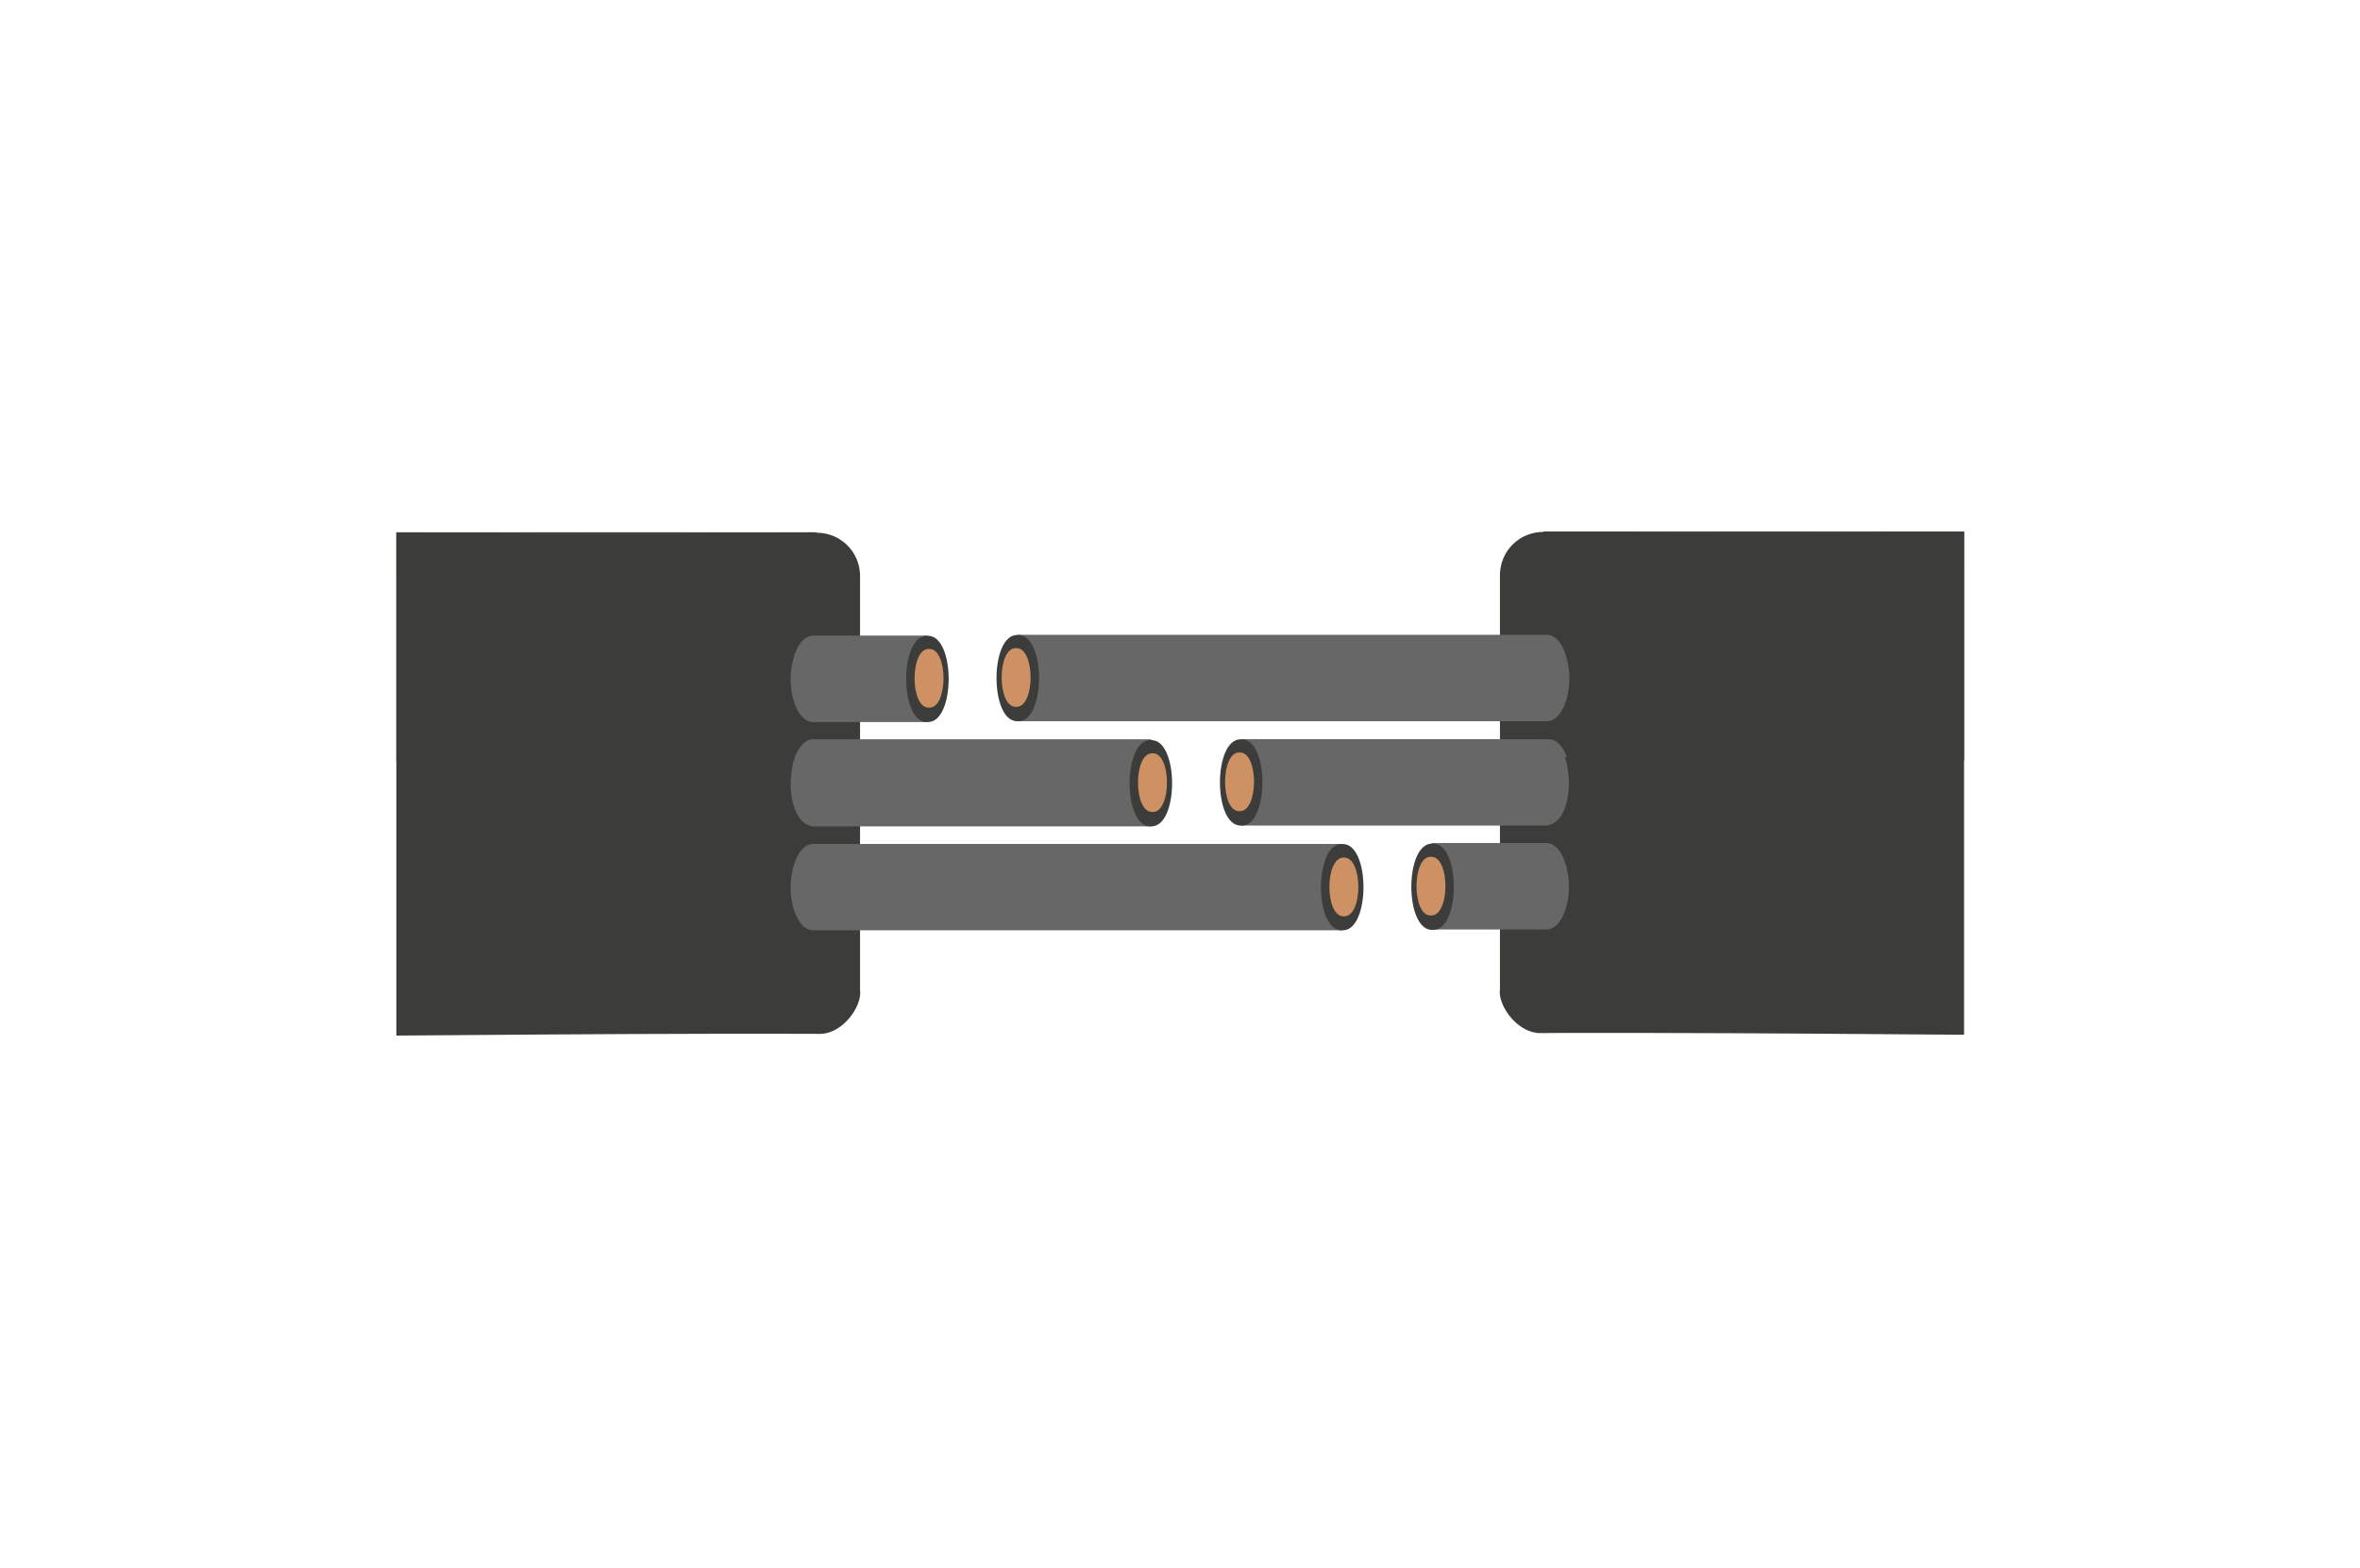 <?xml version="1.0" encoding="UTF-8"?><svg xmlns="http://www.w3.org/2000/svg" xmlns:xlink="http://www.w3.org/1999/xlink" viewBox="0 0 57.46 38.17"><defs><style>.cls-1{clip-path:url(#clippath-2);}.cls-2{fill:#ce9163;}.cls-3{isolation:isolate;}.cls-4{clip-path:url(#clippath-1);}.cls-5{fill:#676767;}.cls-6{fill:#3c3c3b;}.cls-7{clip-path:url(#clippath);}.cls-8{fill:none;}.cls-9{fill:#505c5e;mix-blend-mode:multiply;opacity:.2;}</style><clipPath id="clippath"><rect class="cls-8" x="9.65" width="38.17" height="38.17"/></clipPath><clipPath id="clippath-1"><path class="cls-8" d="m19.88,12.96H2.84c-1.41,0-2.56.48-2.55,1.06,1.55,12.87-7.57,11.09,19.59,11.15v-12.2Z"/></clipPath><clipPath id="clippath-2"><path class="cls-8" d="m37.58,12.94h17.04c1.41,0,2.56.48,2.55,1.06-1.55,12.87,7.57,11.09-19.59,11.15v-12.2Z"/></clipPath></defs><g class="cls-3"><g id="Capa_2"><g id="Capa_1-2"><g class="cls-7"><g><g><g><path class="cls-6" d="m19.88,12.96H2.84c-1.41,0-2.56.48-2.55,1.06,1.55,12.87-7.57,11.09,19.59,11.15v-12.2Z"/><path class="cls-9" d="m19.64,12.96H2.9c-1.38,0-2.52.43-2.61.98h18.91s.08-.48.44-.98Z"/><g class="cls-4"><path class="cls-6" d="m19.78,12.96c-12.67.27-17.18-.58-18.72.37-.4.25-.69.14-.78.68-.14.88.15,4.68.15,4.68,2.87.06,9.51-.45,19.26.06l.09-.13v-5.67Z"/></g><path class="cls-6" d="m18.82,14.02v10.09c0,.58.47,1.06,1.06,1.06.62.06,1.12-.68,1.06-1.06,0-.24,0-10.08,0-10.12-.02-.57-.48-1.02-1.06-1.02s-1.06.47-1.06,1.06Z"/></g><g><g><path class="cls-5" d="m28.03,18.02h-8.24c-.44.07-.53.66-.54,1.05,0,.39.11.99.54,1.05,0,0,8.24,0,8.24,0v-2.1Z"/><path class="cls-5" d="m28.03,18h-8.24c-.18,0-.33.17-.43.43h8.67v-.43Z"/><g><path class="cls-6" d="m28.02,18.02c-.69-.03-.69,2.13,0,2.1.69.03.69-2.13,0-2.1Z"/><path class="cls-2" d="m28.06,18.34c-.47-.02-.47,1.45,0,1.43.47.02.47-1.45,0-1.43Z"/></g></g><g><path class="cls-5" d="m32.69,20.55h-12.9c-.39.03-.54.66-.54,1.05,0,.58.24,1.05.54,1.05h12.9v-2.1Z"/><path class="cls-5" d="m32.69,20.55h-12.9c-.18,0-.33.17-.43.43h13.33v-.43Z"/><g><path class="cls-6" d="m32.68,20.55c-.69-.03-.69,2.13,0,2.1.69.03.69-2.13,0-2.1Z"/><path class="cls-2" d="m32.72,20.88c-.47-.02-.47,1.45,0,1.43.47.02.47-1.45,0-1.43Z"/></g></g><g><path class="cls-5" d="m22.59,15.48h-2.8c-.39.03-.54.66-.54,1.05,0,.58.24,1.05.54,1.05h2.8v-2.1Z"/><path class="cls-5" d="m22.59,15.48h-2.8c-.18,0-.33.17-.43.43h3.23v-.43Z"/><g><path class="cls-6" d="m22.58,15.48c-.69-.03-.69,2.13,0,2.1.69.03.69-2.13,0-2.1Z"/><path class="cls-2" d="m22.62,15.8c-.47-.02-.47,1.45,0,1.43.47.02.47-1.45,0-1.43Z"/></g></g></g></g><g><g><path class="cls-6" d="m37.58,12.94h17.04c1.41,0,2.56.48,2.55,1.06-1.55,12.87,7.57,11.09-19.59,11.15v-12.2Z"/><path class="cls-9" d="m37.82,12.94h16.74c1.38,0,2.52.43,2.61.98h-18.91s-.08-.48-.44-.98Z"/><g class="cls-1"><path class="cls-6" d="m37.67,12.94c12.67.27,17.18-.58,18.72.37.4.25.69.14.78.68.14.88-.15,4.68-.15,4.68-2.87.06-9.51-.45-19.26.06l-.09-.13v-5.67Z"/></g><path class="cls-6" d="m38.64,14v10.09c0,.58-.47,1.06-1.06,1.06-.62.06-1.12-.68-1.06-1.06,0-.24,0-10.08,0-10.12.02-.57.48-1.02,1.06-1.02s1.06.47,1.06,1.06Z"/></g><g><g><path class="cls-5" d="m30.2,18h7.46c.44.07.53.66.54,1.05,0,.39-.11.99-.54,1.05,0,0-7.46,0-7.46,0v-2.1Z"/><path class="cls-5" d="m30.26,18h7.46c.18,0,.33.17.43.43h-7.89v-.43Z"/><g><path class="cls-6" d="m30.22,18c.69-.03.69,2.13,0,2.1-.69.03-.69-2.13,0-2.1Z"/><path class="cls-2" d="m30.18,18.32c.47-.02.47,1.45,0,1.43-.47.02-.47-1.45,0-1.43Z"/></g></g><g><path class="cls-5" d="m34.86,20.53h2.8c.39.03.54.66.54,1.05,0,.58-.24,1.05-.54,1.05h-2.8v-2.1Z"/><path class="cls-5" d="m34.86,20.53h2.8c.18,0,.33.17.43.43h-3.23v-.43Z"/><g><path class="cls-6" d="m34.88,20.54c.69-.03.69,2.13,0,2.1-.69.03-.69-2.13,0-2.1Z"/><path class="cls-2" d="m34.84,20.86c.47-.02.47,1.45,0,1.43-.47.02-.47-1.45,0-1.43Z"/></g></g><g><path class="cls-5" d="m24.77,15.46h12.9c.39.03.54.66.54,1.05,0,.58-.24,1.05-.54,1.05h-12.9v-2.1Z"/><path class="cls-5" d="m24.77,15.46h12.9c.18,0,.33.17.43.43h-13.33v-.43Z"/><g><path class="cls-6" d="m24.78,15.46c.69-.03.69,2.13,0,2.1-.69.03-.69-2.13,0-2.1Z"/><path class="cls-2" d="m24.74,15.78c.47-.02.47,1.45,0,1.43-.47.02-.47-1.45,0-1.43Z"/></g></g></g></g></g></g></g></g></g></svg>